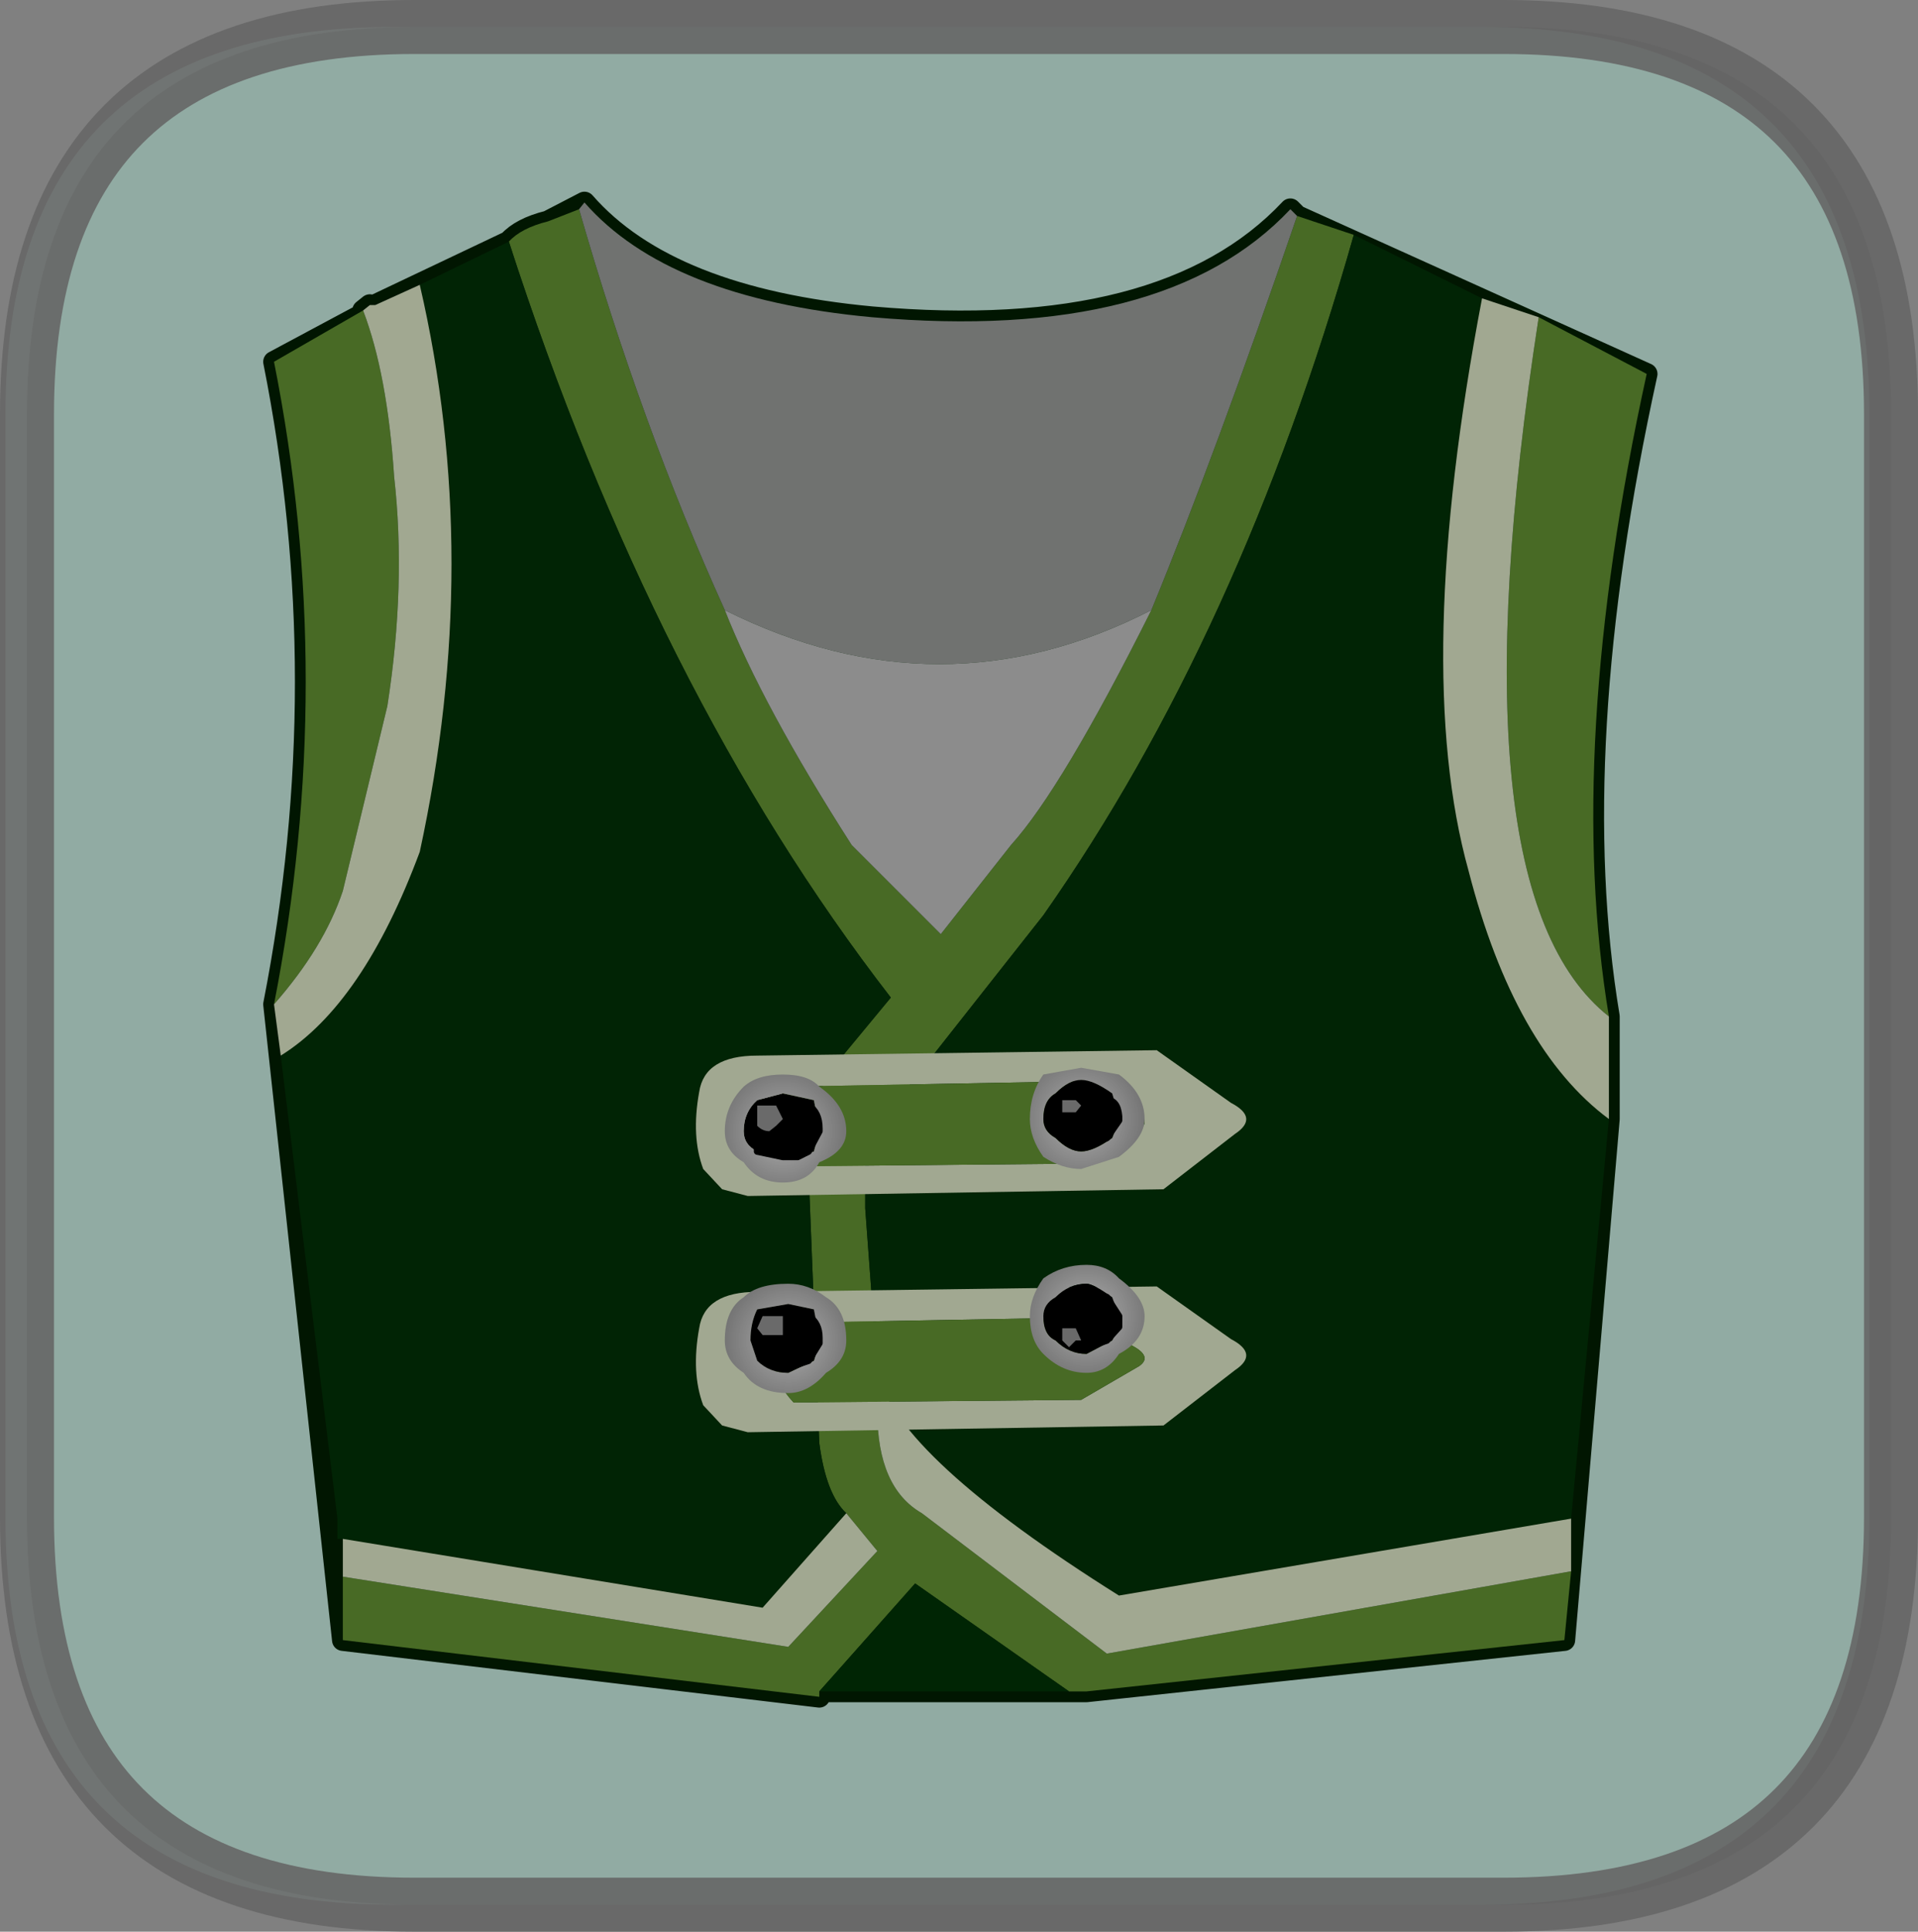 <?xml version="1.0" encoding="UTF-8" standalone="no"?>
<svg xmlns:xlink="http://www.w3.org/1999/xlink" height="71.55px" width="71.05px" xmlns="http://www.w3.org/2000/svg">
  <rect width="100%" height="100%" fill="#808080" stroke="none"/>
  <g transform="matrix(1.0, 0.0, 0.0, 1.0, 3.55, 0.9)">
    <path d="M51.35 0.1 Q65.7 0.1 65.7 14.45 L65.7 55.3 Q65.7 69.65 51.35 69.65 L11.0 69.65 Q-3.35 69.65 -3.35 55.3 L-3.35 14.45 Q-3.35 0.1 11.0 0.1 L51.35 0.1" fill="#cff3e8" fill-rule="evenodd" stroke="none"/>
    <path d="M10.35 10.4 L15.3 8.05 Q15.75 7.55 16.75 7.3 L18.1 6.6 Q21.2 10.15 28.75 10.85 39.6 11.8 44.25 6.85 L44.5 7.1 57.45 12.95 Q54.4 26.85 56.05 36.75 L56.05 40.55 54.4 59.85 36.7 61.75 26.8 61.75 26.8 61.95 9.15 59.85 6.6 36.3 Q8.95 24.3 6.6 12.5 L10.15 10.6 9.9 10.6 10.15 10.4 Q10.15 9.65 10.35 10.4" fill="#0e3512" fill-rule="evenodd" stroke="none"/>
    <path d="M10.35 10.4 L15.3 8.05 Q15.75 7.55 16.75 7.3 L18.1 6.6 Q21.2 10.15 28.75 10.85 39.6 11.8 44.25 6.85 L44.5 7.1 57.45 12.95 Q54.4 26.85 56.05 36.75 L56.05 40.55 54.4 59.85 36.7 61.75 26.8 61.75 26.8 61.95 9.15 59.85 6.6 36.3 Q8.95 24.3 6.6 12.5 L10.15 10.6 9.9 10.6 10.15 10.4" fill="none" stroke="#012001" stroke-linecap="round" stroke-linejoin="round" stroke-width="0.8"/>
    <path d="M44.5 7.1 L46.6 7.8 Q42.4 22.6 35.1 33.0 L29.7 39.85 28.5 41.95 28.5 43.85 28.95 49.95 28.95 51.4 Q28.95 54.2 30.6 55.15 L37.45 60.35 54.65 57.3 54.4 59.85 36.7 61.75 36.05 61.75 30.35 57.75 26.8 61.75 26.8 61.95 9.15 59.85 9.15 57.5 25.65 60.1 28.95 56.55 27.8 55.15 Q27.05 54.45 26.8 52.55 L26.4 42.4 Q25.9 41.0 27.3 38.65 L29.45 36.05 Q20.7 24.75 15.3 8.05 15.75 7.55 16.75 7.3 L17.9 6.85 Q20.2 14.85 23.3 21.7 24.7 25.25 28.0 30.4 L31.3 33.7 33.9 30.4 Q35.8 28.3 39.1 21.7 41.45 16.0 44.5 7.1 M53.45 10.85 L57.45 12.95 Q54.4 26.85 56.05 36.75 50.15 32.1 53.45 10.85 M6.6 36.3 Q8.95 24.3 6.6 12.5 L9.9 10.6 Q10.8 12.95 11.05 16.75 11.5 20.75 10.8 25.25 L9.15 32.1 Q8.45 34.2 6.6 36.3" fill="#679735" fill-rule="evenodd" stroke="none"/>
    <path d="M46.6 7.8 L51.35 10.15 Q48.75 23.8 50.85 31.35 52.55 37.95 56.05 40.55 L54.65 55.35 37.9 58.2 Q29.7 53.05 28.95 49.95 L28.5 43.85 28.5 41.95 29.7 39.85 35.1 33.0 Q42.4 22.6 46.6 7.8 M9.15 56.1 L8.95 56.1 8.95 55.35 6.85 38.2 Q9.9 36.3 12.0 30.65 14.35 19.8 12.0 9.65 L15.3 8.05 Q20.7 24.75 29.45 36.05 L27.3 38.65 Q25.9 41.0 26.4 42.4 L26.8 52.55 Q27.05 54.45 27.8 55.15 L24.7 58.65 9.15 56.1" fill="#023307" fill-rule="evenodd" stroke="none"/>
    <path d="M51.35 10.15 L53.45 10.85 Q50.15 32.1 56.05 36.75 L56.05 40.55 Q52.55 37.95 50.85 31.35 48.75 23.8 51.35 10.15 M54.65 55.35 L54.65 57.3 37.45 60.35 30.6 55.15 Q28.95 54.2 28.95 51.4 L28.95 49.95 Q29.7 53.05 37.9 58.2 L54.65 55.35 M9.15 57.5 L9.15 56.1 24.7 58.65 27.8 55.15 28.95 56.55 25.65 60.1 9.15 57.5 M6.85 38.2 L6.6 36.3 Q8.45 34.2 9.15 32.1 L10.8 25.25 Q11.5 20.75 11.05 16.75 10.8 12.95 9.9 10.6 L10.15 10.4 10.35 10.4 12.0 9.65 Q14.35 19.8 12.0 30.65 9.9 36.3 6.85 38.2" fill="#e5f0cf" fill-rule="evenodd" stroke="none"/>
    <path d="M17.9 6.85 L18.1 6.6 Q21.2 10.15 28.75 10.85 39.6 11.8 44.25 6.85 L44.5 7.1 Q41.45 16.0 39.1 21.7 31.3 25.7 23.3 21.7 20.2 14.85 17.9 6.85" fill="#9fa39f" fill-rule="evenodd" stroke="none"/>
    <path d="M39.1 21.7 Q35.8 28.3 33.9 30.4 L31.3 33.7 28.0 30.4 Q24.7 25.25 23.3 21.7 31.3 25.7 39.1 21.7" fill="#c8c8c8" fill-rule="evenodd" stroke="none"/>
    <path d="M36.05 61.75 L26.8 61.75 30.35 57.75 36.05 61.75" fill="#003506" fill-rule="evenodd" stroke="none"/>
    <path d="M24.5 46.95 L39.3 46.75 42.05 48.7 Q43.1 49.25 42.2 49.85 L39.55 51.9 24.15 52.15 23.2 51.9 22.5 51.15 Q22.05 49.95 22.35 48.3 22.55 46.95 24.5 46.95 M38.65 49.7 Q39.15 49.35 38.4 48.95 L36.55 47.9 25.6 48.1 Q24.5 49.6 25.85 51.05 L36.5 50.95 38.65 49.7" fill="#e5f0cf" fill-rule="evenodd" stroke="none"/>
    <path d="M38.65 49.7 L36.5 50.95 25.85 51.05 Q24.5 49.6 25.6 48.1 L36.55 47.9 38.4 48.95 Q39.15 49.35 38.65 49.7" fill="#679735" fill-rule="evenodd" stroke="none"/>
    <path d="M24.5 38.2 L39.3 38.0 42.05 39.95 Q43.1 40.5 42.2 41.1 L39.55 43.15 24.15 43.4 23.2 43.15 22.5 42.4 Q22.05 41.2 22.35 39.55 22.55 38.2 24.5 38.2 M38.65 40.95 Q39.15 40.6 38.4 40.2 L36.55 39.15 25.6 39.35 Q24.5 40.85 25.85 42.3 L36.5 42.2 38.65 40.95" fill="#e5f0cf" fill-rule="evenodd" stroke="none"/>
    <path d="M38.65 40.95 L36.5 42.2 25.85 42.3 Q24.5 40.85 25.6 39.35 L36.55 39.15 38.4 40.2 Q39.15 40.6 38.65 40.95" fill="#679735" fill-rule="evenodd" stroke="none"/>
    <path d="M24.5 41.75 Q24.0 41.5 24.0 41.0 24.0 40.3 24.5 39.85 L25.45 39.6 26.6 39.85 26.8 40.9 26.8 41.0 26.6 41.75 26.0 41.95 25.45 41.95 24.5 41.75 24.5 41.0 24.5 40.05 25.45 39.85 26.4 40.05 Q26.8 40.3 26.8 40.9 26.8 40.3 26.4 40.05 L25.45 39.85 24.5 40.05 24.5 41.0 24.5 41.75 M26.0 41.95 L26.4 41.75 26.8 41.0 26.4 41.75 26.0 41.95" fill="#000000" fill-rule="evenodd" stroke="none"/>
    <path d="M26.8 40.9 L26.6 39.85 25.45 39.6 24.5 39.85 Q24.0 40.3 24.0 41.0 24.0 41.5 24.5 41.75 L25.45 41.95 26.0 41.95 26.6 41.75 26.8 41.0 26.8 40.9 M26.8 39.35 Q27.8 40.05 27.8 41.0 27.8 41.75 26.8 42.15 26.4 42.9 25.45 42.9 24.5 42.9 24.0 42.15 23.3 41.75 23.3 41.0 23.3 40.05 24.0 39.35 24.5 38.9 25.45 38.9 26.4 38.9 26.8 39.35" fill="url(#gradient0)" fill-rule="evenodd" stroke="none"/>
    <path d="M26.8 40.9 L26.8 41.0 26.4 41.75 26.0 41.95 25.45 41.95 24.5 41.75 24.5 41.0 24.5 40.05 25.45 39.85 26.4 40.05 Q26.8 40.3 26.8 40.9 Z" fill="none" stroke="#000000" stroke-linecap="round" stroke-linejoin="round" stroke-width="0.25"/>
    <path d="M25.2 40.8 L24.95 41.0 Q24.7 41.0 24.5 40.8 L24.5 40.55 24.5 40.05 24.95 40.05 25.2 40.05 25.45 40.55 25.2 40.8" fill="#ffffff" fill-opacity="0.592" fill-rule="evenodd" stroke="none"/>
    <path d="M24.0 47.15 Q24.5 46.65 25.65 46.65 26.4 46.65 27.05 47.15 27.8 47.6 27.8 48.75 27.8 49.5 27.05 49.95 26.4 50.7 25.65 50.7 24.5 50.7 24.0 49.95 23.3 49.5 23.3 48.75 23.3 47.6 24.0 47.15 M26.8 48.65 L26.6 47.6 25.65 47.4 24.5 47.6 Q24.25 48.1 24.25 48.75 L24.5 49.5 Q24.95 49.95 25.65 49.95 L26.6 49.5 26.8 48.85 26.8 48.65" fill="url(#gradient1)" fill-rule="evenodd" stroke="none"/>
    <path d="M26.8 48.85 L26.6 49.5 25.65 49.95 Q24.95 49.95 24.5 49.5 L24.25 48.75 Q24.25 48.1 24.5 47.6 L25.65 47.4 26.6 47.6 26.8 48.65 Q26.8 48.1 26.4 47.85 L25.65 47.6 Q24.95 47.6 24.7 47.85 L24.5 48.75 24.7 49.5 25.65 49.75 26.4 49.5 26.8 48.85 26.4 49.5 25.65 49.75 24.7 49.5 24.5 48.75 24.7 47.85 Q24.95 47.6 25.65 47.6 L26.4 47.85 Q26.8 48.1 26.8 48.65 L26.8 48.85" fill="#000000" fill-rule="evenodd" stroke="none"/>
    <path d="M26.8 48.85 L26.4 49.5 25.65 49.75 24.7 49.5 24.5 48.75 24.7 47.85 Q24.95 47.6 25.65 47.6 L26.4 47.85 Q26.8 48.1 26.8 48.65 L26.8 48.85 Z" fill="none" stroke="#000000" stroke-linecap="round" stroke-linejoin="round" stroke-width="0.25"/>
    <path d="M24.95 48.55 L24.7 48.55 24.5 48.3 24.7 47.85 24.95 47.85 25.45 47.85 25.45 48.3 25.45 48.55 24.95 48.55" fill="#ffffff" fill-opacity="0.592" fill-rule="evenodd" stroke="none"/>
    <path d="M37.9 40.45 L37.65 39.6 Q36.95 39.1 36.5 39.1 36.05 39.1 35.55 39.6 35.1 39.85 35.1 40.55 35.1 41.0 35.55 41.25 36.05 41.75 36.5 41.75 36.95 41.75 37.65 41.25 L37.9 40.6 37.9 40.45 M37.9 38.9 Q38.85 39.6 38.85 40.55 38.85 41.25 37.9 41.95 L36.5 42.4 Q35.8 42.4 35.1 41.95 34.6 41.25 34.6 40.55 34.6 39.6 35.1 38.9 L36.5 38.65 37.9 38.9" fill="url(#gradient2)" fill-rule="evenodd" stroke="none"/>
    <path d="M37.9 40.6 L37.65 41.25 Q36.95 41.75 36.5 41.75 36.05 41.75 35.55 41.25 35.1 41.0 35.1 40.55 35.1 39.85 35.55 39.6 36.05 39.1 36.5 39.1 36.95 39.1 37.65 39.6 L37.9 40.45 Q37.85 39.85 37.45 39.85 36.95 39.35 36.5 39.35 36.05 39.35 35.8 39.85 35.55 39.85 35.55 40.55 35.55 41.0 35.8 41.25 L36.5 41.5 37.45 41.25 37.9 40.6 37.45 41.25 36.5 41.5 35.8 41.25 Q35.55 41.0 35.55 40.55 35.55 39.85 35.8 39.85 36.05 39.35 36.5 39.35 36.95 39.35 37.45 39.85 37.85 39.85 37.9 40.45 L37.9 40.6" fill="#000000" fill-rule="evenodd" stroke="none"/>
    <path d="M37.9 40.6 L37.45 41.25 36.5 41.5 35.8 41.25 Q35.55 41.0 35.55 40.55 35.55 39.85 35.8 39.85 36.05 39.35 36.5 39.35 36.95 39.35 37.45 39.85 37.85 39.85 37.9 40.45 L37.9 40.6 Z" fill="none" stroke="#000000" stroke-linecap="round" stroke-linejoin="round" stroke-width="0.25"/>
    <path d="M35.8 40.3 L35.8 39.85 36.3 39.85 36.5 40.05 36.3 40.3 35.8 40.3" fill="#ffffff" fill-opacity="0.592" fill-rule="evenodd" stroke="none"/>
    <path d="M34.6 47.85 Q34.6 47.15 35.1 46.45 35.8 45.95 36.7 45.95 37.45 45.95 37.9 46.45 38.85 47.15 38.85 47.85 38.85 48.75 37.9 49.25 37.45 49.95 36.7 49.95 35.8 49.95 35.1 49.25 34.6 48.75 34.6 47.85 M37.9 47.85 L37.65 47.15 Q36.95 46.65 36.7 46.65 36.05 46.65 35.55 47.15 35.1 47.4 35.1 47.85 35.1 48.55 35.55 48.75 36.05 49.25 36.7 49.25 L37.65 48.75 37.9 48.25 37.9 47.85" fill="url(#gradient3)" fill-rule="evenodd" stroke="none"/>
    <path d="M37.9 47.85 L37.45 47.15 36.7 46.9 Q36.05 46.9 35.8 47.15 L35.55 47.85 Q35.55 48.55 35.8 48.75 L36.7 49.0 37.45 48.75 37.9 48.25 37.45 48.75 36.7 49.0 35.8 48.75 Q35.55 48.55 35.55 47.85 L35.8 47.15 Q36.05 46.9 36.7 46.9 L37.45 47.15 37.9 47.85 37.9 48.25 37.65 48.75 36.7 49.25 Q36.05 49.25 35.55 48.75 35.1 48.55 35.1 47.85 35.1 47.4 35.55 47.15 36.05 46.65 36.7 46.65 36.95 46.65 37.65 47.15 L37.9 47.85" fill="#000000" fill-rule="evenodd" stroke="none"/>
    <path d="M37.9 48.25 L37.45 48.75 36.7 49.0 35.8 48.75 Q35.55 48.55 35.55 47.85 L35.8 47.15 Q36.05 46.9 36.7 46.9 L37.45 47.15 37.9 47.85 M37.9 48.25 L37.9 47.85" fill="none" stroke="#000000" stroke-linecap="round" stroke-linejoin="round" stroke-width="0.25"/>
    <path d="M35.8 48.75 L35.8 48.3 36.3 48.3 36.5 48.75 36.3 48.75 36.05 49.0 35.8 48.75" fill="#ffffff" fill-opacity="0.592" fill-rule="evenodd" stroke="none"/>
    <path d="M52.15 0.1 Q66.5 0.1 66.5 14.45 L66.5 55.3 Q66.5 69.65 52.15 69.65 L11.8 69.65 Q-2.55 69.65 -2.55 55.3 L-2.55 14.45 Q-2.55 0.1 11.8 0.1 L52.15 0.1" fill="#000000" fill-opacity="0.298" fill-rule="evenodd" stroke="none"/>
    <path d="M52.15 0.1 L11.8 0.1 Q-2.55 0.1 -2.55 14.45 L-2.55 55.3 Q-2.55 69.65 11.8 69.65 L52.15 69.65 Q66.5 69.65 66.5 55.3 L66.5 14.45 Q66.5 0.1 52.15 0.1 Z" fill="none" stroke="#666666" stroke-linecap="round" stroke-linejoin="round" stroke-opacity="0.902" stroke-width="2.0"/>
  </g>
  <defs>
    <radialGradient cx="0" cy="0" gradientTransform="matrix(0.003, 0.0, 0.0, 0.003, 25.45, 41.0)" gradientUnits="userSpaceOnUse" id="gradient0" r="819.2" spreadMethod="pad">
      <stop offset="0.345" stop-color="#dbdbdb"/>
      <stop offset="1.0" stop-color="#a3a3a3"/>
    </radialGradient>
    <radialGradient cx="0" cy="0" gradientTransform="matrix(0.003, 0.0, 0.0, 0.003, 25.65, 48.75)" gradientUnits="userSpaceOnUse" id="gradient1" r="819.2" spreadMethod="pad">
      <stop offset="0.345" stop-color="#dbdbdb"/>
      <stop offset="1.0" stop-color="#a3a3a3"/>
    </radialGradient>
    <radialGradient cx="0" cy="0" gradientTransform="matrix(0.003, 0.0, 0.0, 0.003, 36.5, 40.55)" gradientUnits="userSpaceOnUse" id="gradient2" r="819.2" spreadMethod="pad">
      <stop offset="0.345" stop-color="#dbdbdb"/>
      <stop offset="1.0" stop-color="#a3a3a3"/>
    </radialGradient>
    <radialGradient cx="0" cy="0" gradientTransform="matrix(0.003, 0.0, 0.0, 0.003, 36.7, 47.85)" gradientUnits="userSpaceOnUse" id="gradient3" r="819.2" spreadMethod="pad">
      <stop offset="0.345" stop-color="#dbdbdb"/>
      <stop offset="1.0" stop-color="#a3a3a3"/>
    </radialGradient>
  </defs>
</svg>
